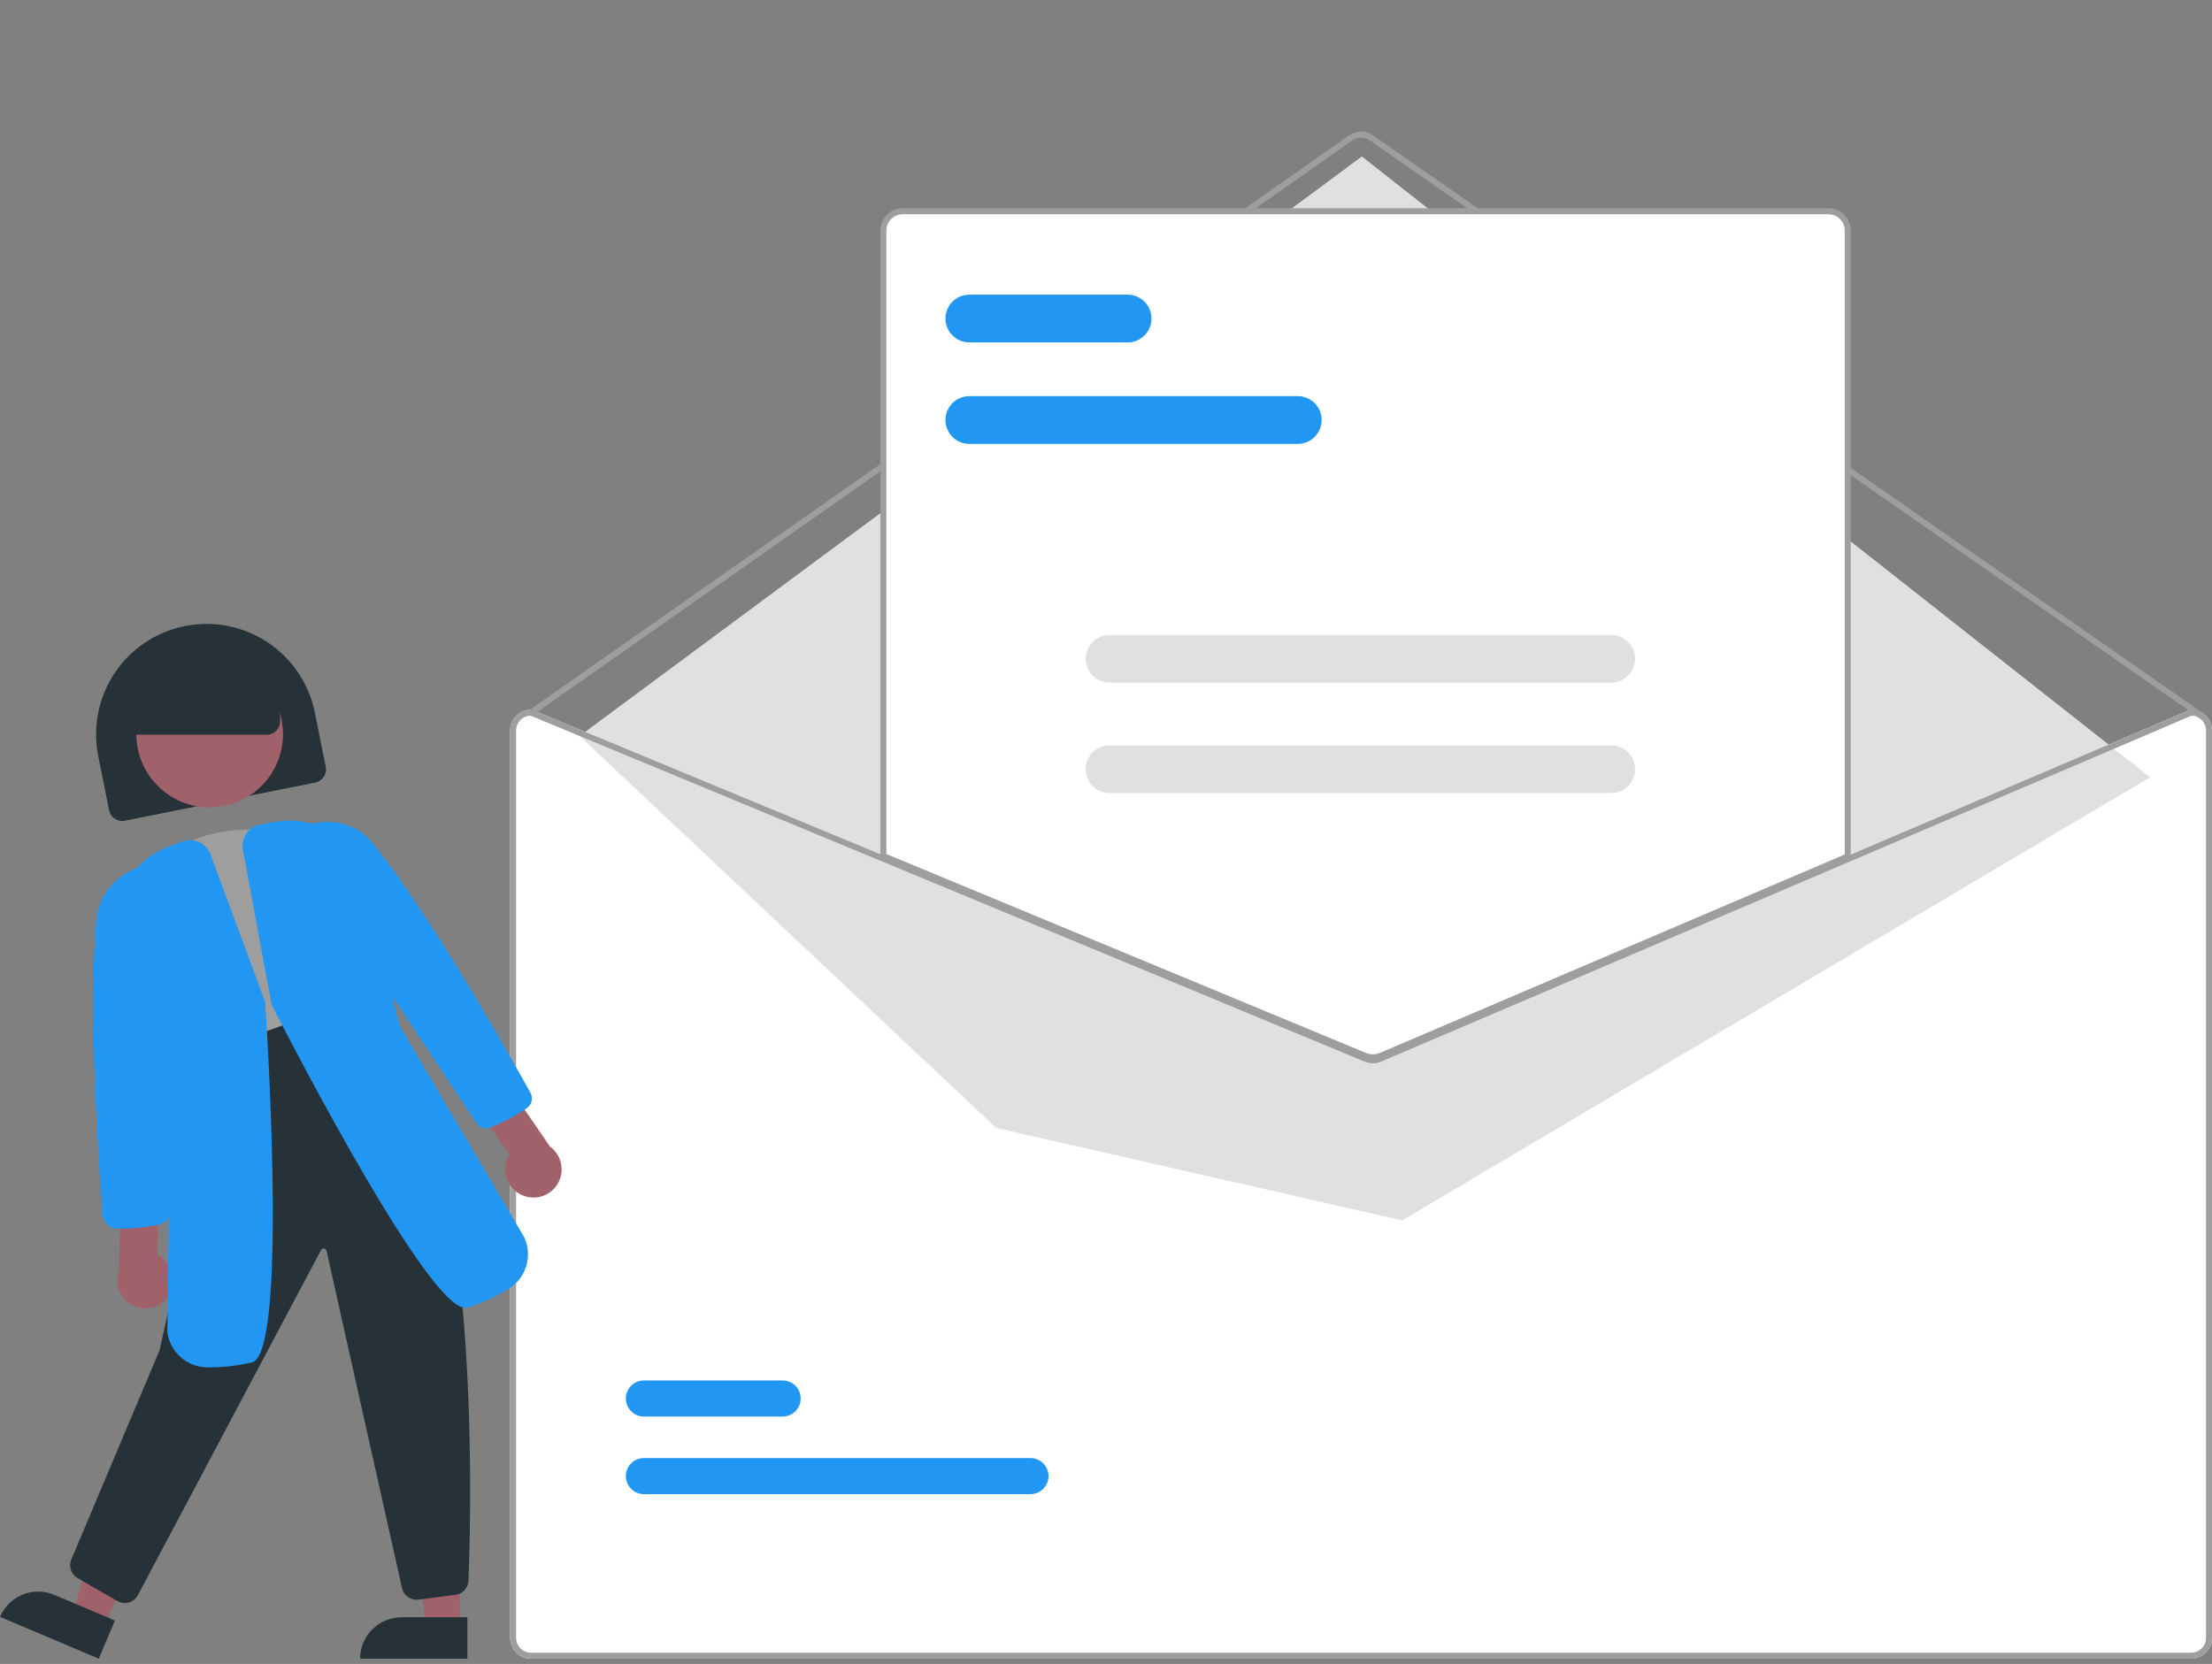 <svg width="210" height="158" viewBox="0 0 210 158" fill="none" xmlns="http://www.w3.org/2000/svg">
<rect x="0" y="0" width="210" height="158" fill="#808080" stroke="none"/>
<g clip-path="url(#clip0)">
<path d="M208.016 67.384H207.959L175.419 81.275L130.896 100.282C130.722 100.355 130.536 100.393 130.347 100.394C130.158 100.395 129.971 100.359 129.796 100.287L83.862 81.236L50.522 67.406L50.471 67.384H50.415C49.889 67.384 49.384 67.594 49.012 67.965C48.64 68.337 48.431 68.841 48.43 69.368V155.516C48.431 156.042 48.64 156.546 49.012 156.918C49.384 157.29 49.889 157.499 50.415 157.5H208.016C208.542 157.499 209.046 157.29 209.418 156.918C209.79 156.546 210 156.042 210 155.516V69.368C210 68.841 209.79 68.337 209.418 67.965C209.046 67.594 208.542 67.384 208.016 67.384V67.384Z" fill="white"/>
<path d="M208.583 67.951C208.525 67.951 208.468 67.933 208.421 67.9L130.029 13.32C129.79 13.154 129.507 13.066 129.216 13.066C128.926 13.067 128.643 13.156 128.405 13.322L50.577 67.9C50.547 67.921 50.513 67.936 50.476 67.944C50.44 67.952 50.402 67.953 50.366 67.947C50.329 67.94 50.294 67.927 50.263 67.907C50.231 67.887 50.204 67.861 50.182 67.83C50.161 67.8 50.146 67.765 50.138 67.729C50.13 67.693 50.129 67.655 50.135 67.619C50.142 67.582 50.155 67.547 50.175 67.516C50.195 67.484 50.221 67.457 50.252 67.436L128.079 12.858C128.413 12.626 128.809 12.501 129.215 12.5C129.622 12.499 130.019 12.623 130.353 12.854L208.745 67.435C208.794 67.469 208.832 67.519 208.851 67.576C208.871 67.633 208.871 67.695 208.853 67.752C208.835 67.81 208.799 67.86 208.75 67.896C208.702 67.932 208.643 67.951 208.583 67.951L208.583 67.951Z" fill="#9E9E9E"/>
<path d="M55.025 69.886L129.293 14.857L204.125 73.801L133.12 115.883L94.57 107.099L55.025 69.886Z" fill="#E0E0E0"/>
<path d="M97.824 141.876H61.133C60.908 141.876 60.685 141.832 60.477 141.746C60.269 141.66 60.079 141.534 59.92 141.374C59.76 141.215 59.634 141.026 59.548 140.818C59.461 140.61 59.417 140.387 59.417 140.162C59.417 139.937 59.461 139.714 59.548 139.506C59.634 139.298 59.76 139.109 59.92 138.949C60.079 138.79 60.269 138.664 60.477 138.578C60.685 138.492 60.908 138.448 61.133 138.448H97.824C98.049 138.448 98.272 138.492 98.481 138.578C98.689 138.664 98.878 138.79 99.037 138.949C99.197 139.109 99.323 139.298 99.41 139.506C99.496 139.714 99.54 139.937 99.54 140.162C99.54 140.387 99.496 140.61 99.41 140.818C99.323 141.026 99.197 141.215 99.037 141.374C98.878 141.534 98.689 141.66 98.481 141.746C98.272 141.832 98.049 141.876 97.824 141.876V141.876Z" fill="#2196F3"/>
<path d="M74.297 134.508H61.133C60.908 134.508 60.685 134.464 60.477 134.378C60.269 134.292 60.079 134.166 59.92 134.006C59.76 133.847 59.634 133.658 59.548 133.45C59.461 133.242 59.417 133.019 59.417 132.794C59.417 132.569 59.461 132.346 59.548 132.137C59.634 131.929 59.76 131.74 59.92 131.581C60.079 131.422 60.269 131.296 60.477 131.21C60.685 131.124 60.908 131.08 61.133 131.08H74.297C74.522 131.08 74.746 131.124 74.954 131.21C75.162 131.296 75.351 131.422 75.511 131.581C75.67 131.74 75.796 131.929 75.883 132.137C75.969 132.346 76.013 132.569 76.013 132.794C76.013 133.019 75.969 133.242 75.883 133.45C75.796 133.658 75.67 133.847 75.511 134.006C75.351 134.166 75.162 134.292 74.954 134.378C74.746 134.464 74.522 134.508 74.297 134.508Z" fill="#2196F3"/>
<path d="M130.338 100.536C130.059 100.536 129.783 100.482 129.525 100.377L83.721 81.376V21.902C83.721 21.376 83.931 20.872 84.302 20.5C84.674 20.128 85.179 19.919 85.705 19.918H173.576C174.102 19.919 174.606 20.128 174.978 20.5C175.35 20.872 175.56 21.376 175.56 21.902V81.418L175.474 81.455L131.176 100.368C130.91 100.479 130.626 100.536 130.338 100.536V100.536Z" fill="white"/>
<path d="M130.338 100.677C130.04 100.677 129.746 100.62 129.47 100.507L83.579 81.47V21.901C83.579 21.337 83.804 20.797 84.202 20.399C84.601 20 85.141 19.776 85.705 19.775H173.576C174.14 19.776 174.68 20 175.079 20.399C175.477 20.797 175.701 21.337 175.702 21.901V81.511L131.231 100.497C130.948 100.616 130.645 100.677 130.338 100.677V100.677ZM84.146 81.092L129.687 99.983C130.111 100.155 130.587 100.153 131.01 99.975L175.135 81.136V21.901C175.135 21.488 174.97 21.091 174.678 20.799C174.386 20.507 173.989 20.343 173.576 20.342H85.705C85.291 20.343 84.895 20.507 84.603 20.799C84.311 21.091 84.146 21.488 84.146 21.901V81.092Z" fill="#9E9E9E"/>
<path d="M208.016 67.384H207.959L175.419 81.275L130.896 100.282C130.722 100.355 130.536 100.393 130.347 100.394C130.158 100.395 129.971 100.359 129.796 100.287L83.862 81.236L50.522 67.406L50.471 67.384H50.415C49.889 67.384 49.384 67.594 49.012 67.965C48.64 68.337 48.431 68.841 48.43 69.368V155.516C48.431 156.042 48.64 156.546 49.012 156.918C49.384 157.29 49.889 157.499 50.415 157.5H208.016C208.542 157.499 209.046 157.29 209.418 156.918C209.79 156.546 210 156.042 210 155.516V69.368C210 68.841 209.79 68.337 209.418 67.965C209.046 67.594 208.542 67.384 208.016 67.384V67.384ZM209.433 155.516C209.433 155.892 209.284 156.252 209.018 156.518C208.752 156.783 208.392 156.933 208.016 156.933H50.415C50.039 156.933 49.678 156.783 49.413 156.518C49.147 156.252 48.998 155.892 48.997 155.516V69.368C48.998 69.001 49.14 68.649 49.394 68.385C49.648 68.121 49.995 67.965 50.361 67.951L83.862 81.848L129.578 100.812C130.073 101.013 130.628 101.01 131.12 100.803L175.419 81.89L208.073 67.951C208.438 67.966 208.784 68.122 209.037 68.386C209.29 68.65 209.432 69.002 209.433 69.368V155.516Z" fill="#9E9E9E"/>
<path d="M123.207 42.149H92.027C91.425 42.149 90.849 41.91 90.423 41.485C89.998 41.06 89.759 40.484 89.759 39.882C89.759 39.281 89.998 38.704 90.423 38.279C90.849 37.854 91.425 37.615 92.027 37.615H123.207C123.808 37.615 124.385 37.854 124.81 38.279C125.236 38.704 125.474 39.281 125.474 39.882C125.474 40.484 125.236 41.06 124.81 41.485C124.385 41.91 123.808 42.149 123.207 42.149Z" fill="#2196F3"/>
<path d="M107.05 32.515H92.027C91.425 32.515 90.849 32.276 90.423 31.851C89.998 31.425 89.759 30.849 89.759 30.247C89.759 29.646 89.998 29.07 90.423 28.645C90.849 28.219 91.425 27.98 92.027 27.98H107.05C107.651 27.98 108.228 28.219 108.653 28.645C109.079 29.07 109.317 29.646 109.317 30.247C109.317 30.849 109.079 31.425 108.653 31.851C108.228 32.276 107.651 32.515 107.05 32.515Z" fill="#2196F3"/>
<path d="M152.961 64.82H105.34C104.739 64.82 104.162 64.581 103.737 64.156C103.311 63.731 103.073 63.154 103.073 62.553C103.073 61.952 103.311 61.375 103.737 60.95C104.162 60.525 104.739 60.286 105.34 60.286H152.961C153.562 60.286 154.139 60.525 154.564 60.95C154.989 61.375 155.228 61.952 155.228 62.553C155.228 63.154 154.989 63.731 154.564 64.156C154.139 64.581 153.562 64.82 152.961 64.82Z" fill="#E0E0E0"/>
<path d="M152.961 75.306H105.34C104.739 75.306 104.162 75.067 103.737 74.642C103.311 74.216 103.073 73.64 103.073 73.039C103.073 72.437 103.311 71.861 103.737 71.436C104.162 71.01 104.739 70.772 105.34 70.772H152.961C153.562 70.772 154.139 71.01 154.564 71.436C154.989 71.861 155.228 72.437 155.228 73.039C155.228 73.64 154.989 74.216 154.564 74.642C154.139 75.067 153.562 75.306 152.961 75.306Z" fill="#E0E0E0"/>
<path d="M11.607 77.955C11.312 77.955 11.027 77.853 10.799 77.666C10.571 77.479 10.415 77.219 10.357 76.931L9.325 71.79C8.778 69.064 9.337 66.232 10.879 63.917C12.42 61.602 14.819 59.995 17.546 59.448C20.273 58.901 23.106 59.46 25.421 61.001C27.736 62.542 29.345 64.94 29.892 67.666L30.923 72.807C30.989 73.138 30.921 73.483 30.733 73.764C30.546 74.045 30.255 74.241 29.923 74.308L11.858 77.93C11.776 77.947 11.691 77.955 11.607 77.955Z" fill="#263238"/>
<path d="M43.677 154.491L40.437 154.491L38.896 141.995L43.678 141.995L43.677 154.491Z" fill="#A0616A"/>
<path d="M38.122 153.565H44.371V157.499H34.187C34.187 156.456 34.602 155.455 35.34 154.718C36.077 153.98 37.078 153.565 38.122 153.565Z" fill="#263238"/>
<path d="M9.912 154.459L6.928 153.196L10.383 141.088L14.787 142.953L9.912 154.459Z" fill="#A0616A"/>
<path d="M5.158 151.44L10.913 153.877L9.378 157.5L4.82511e-05 153.529C0.202 153.053 0.495 152.622 0.863 152.259C1.231 151.897 1.667 151.61 2.146 151.417C2.625 151.223 3.138 151.125 3.655 151.129C4.171 151.133 4.682 151.239 5.158 151.44V151.44Z" fill="#263238"/>
<path d="M19.905 76.667C23.75 76.667 26.867 73.551 26.867 69.707C26.867 65.863 23.75 62.747 19.905 62.747C16.06 62.747 12.943 65.863 12.943 69.707C12.943 73.551 16.06 76.667 19.905 76.667Z" fill="#A0616A"/>
<path d="M20.235 101.37L20.163 101.138C18.266 94.973 16.305 88.602 14.342 82.541L14.289 82.378L14.409 82.255C17.457 79.155 23.167 77.919 27.692 79.38C32.245 80.849 35.383 84.971 34.991 88.968C34.782 91.369 35.427 93.766 36.813 95.739L36.994 96.002L36.71 96.15C31.624 98.767 26.137 100.52 20.475 101.335L20.235 101.37Z" fill="#9E9E9E"/>
<path d="M11.838 152.214C11.59 152.213 11.346 152.147 11.132 152.023L7.371 149.852C7.062 149.676 6.832 149.39 6.725 149.051C6.618 148.712 6.643 148.346 6.795 148.025L15.152 128.202L21.538 99.29L33.177 95.059L33.283 95.107C45.761 100.838 44.797 141.912 44.477 150.088C44.462 150.432 44.323 150.759 44.085 151.008C43.848 151.257 43.528 151.411 43.184 151.442L39.685 151.899C39.329 151.93 38.974 151.827 38.69 151.61C38.407 151.393 38.214 151.078 38.151 150.726L31.006 118.802C30.999 118.742 30.973 118.685 30.93 118.641C30.889 118.596 30.833 118.567 30.773 118.556C30.715 118.545 30.656 118.553 30.603 118.578C30.549 118.603 30.506 118.644 30.478 118.696L13.078 151.487C12.986 151.652 12.862 151.796 12.714 151.913C12.565 152.029 12.395 152.114 12.213 152.163C12.091 152.196 11.965 152.213 11.838 152.214V152.214Z" fill="#263238"/>
<path d="M16.018 123.08C16.238 122.76 16.385 122.395 16.448 122.012C16.512 121.629 16.491 121.236 16.386 120.862C16.282 120.488 16.096 120.141 15.843 119.846C15.59 119.552 15.275 119.316 14.921 119.156L15.112 113.086L11.45 112.071L11.302 120.646C11.073 121.259 11.076 121.934 11.311 122.544C11.546 123.155 11.998 123.657 12.579 123.957C13.16 124.257 13.831 124.334 14.465 124.172C15.099 124.01 15.652 123.622 16.018 123.08H16.018Z" fill="#A0616A"/>
<path d="M11.356 116.664L11.141 116.663C10.787 116.661 10.447 116.525 10.188 116.283C9.93 116.042 9.772 115.711 9.746 115.358C9.395 110.838 8.316 95.44 9.185 87.092C9.3 86.313 9.57 85.565 9.98 84.892C10.389 84.22 10.93 83.636 11.569 83.176C12.208 82.716 12.934 82.389 13.701 82.214C14.47 82.039 15.265 82.02 16.04 82.159L16.264 82.208L16.262 82.437C16.183 93.421 16.188 104.34 16.193 114.9C16.194 115.222 16.084 115.535 15.883 115.787C15.682 116.039 15.4 116.215 15.086 116.285C13.859 116.539 12.609 116.666 11.356 116.664Z" fill="#2196F3"/>
<path d="M19.691 129.838C18.753 129.834 17.85 129.488 17.149 128.865C16.449 128.243 16 127.386 15.886 126.456L16.194 101.107L11.155 88.364C10.943 86.69 11.303 84.993 12.177 83.549C13.051 82.106 14.387 81 15.969 80.411L17.316 79.906C17.571 79.81 17.842 79.766 18.113 79.776C18.385 79.785 18.652 79.848 18.899 79.961C19.147 80.074 19.369 80.235 19.554 80.434C19.739 80.633 19.883 80.867 19.978 81.122L25.174 95.149L25.176 95.169C25.536 100.752 27.162 128.537 23.92 129.366C22.546 129.688 21.139 129.846 19.727 129.837L19.691 129.838Z" fill="#2196F3"/>
<path d="M49.628 113.51C49.268 113.364 48.945 113.141 48.68 112.856C48.416 112.572 48.217 112.232 48.098 111.863C47.978 111.493 47.942 111.102 47.99 110.716C48.039 110.331 48.171 109.961 48.378 109.632L44.871 104.674L47.364 101.809L52.219 108.879C52.748 109.263 53.118 109.828 53.259 110.467C53.399 111.106 53.301 111.774 52.981 112.345C52.662 112.916 52.144 113.35 51.526 113.564C50.908 113.779 50.233 113.76 49.628 113.51H49.628Z" fill="#A0616A"/>
<path d="M46.126 107.139C45.943 107.133 45.763 107.084 45.603 106.995C45.443 106.905 45.307 106.779 45.206 106.626L45.187 106.598C39.383 97.816 33.382 88.735 27.3 79.683L27.234 79.585L27.318 79.502C27.851 79.005 28.48 78.62 29.166 78.371C29.852 78.122 30.581 78.015 31.31 78.055C32.06 78.069 32.799 78.24 33.478 78.559C34.158 78.878 34.762 79.336 35.252 79.904C40.567 86.369 48.153 99.788 50.352 103.748C50.49 103.993 50.531 104.282 50.467 104.557C50.402 104.832 50.236 105.072 50.002 105.23C48.922 105.965 47.766 106.58 46.553 107.064C46.417 107.117 46.272 107.143 46.126 107.139Z" fill="#2196F3"/>
<path d="M44.177 124.188C40.701 124.19 28.263 100.247 25.805 95.447L25.784 95.389L23.064 80.702C23.015 80.434 23.019 80.16 23.076 79.894C23.133 79.628 23.241 79.376 23.396 79.153C23.55 78.929 23.748 78.738 23.976 78.591C24.205 78.444 24.46 78.343 24.727 78.295L26.144 78.039C27.804 77.734 29.518 78 31.008 78.793C32.499 79.585 33.677 80.858 34.352 82.405L37.906 97.335L49.786 117.516C50.176 118.38 50.233 119.358 49.947 120.263C49.66 121.167 49.05 121.934 48.233 122.416C47.026 123.146 45.736 123.731 44.391 124.158C44.322 124.178 44.25 124.188 44.177 124.188H44.177Z" fill="#2196F3"/>
<path d="M25.312 69.767H11.281V68.067C11.284 66.189 12.031 64.388 13.359 63.06C14.688 61.732 16.489 60.984 18.368 60.982H19.502C21.381 60.984 23.182 61.732 24.51 63.06C25.839 64.388 26.586 66.189 26.588 68.067V68.492C26.588 68.83 26.453 69.154 26.214 69.393C25.975 69.632 25.651 69.767 25.312 69.767V69.767Z" fill="#263238"/>
</g>
<defs>
<clipPath id="clip0">
<rect width="210" height="157.5" fill="white"/>
</clipPath>
</defs>
</svg>
